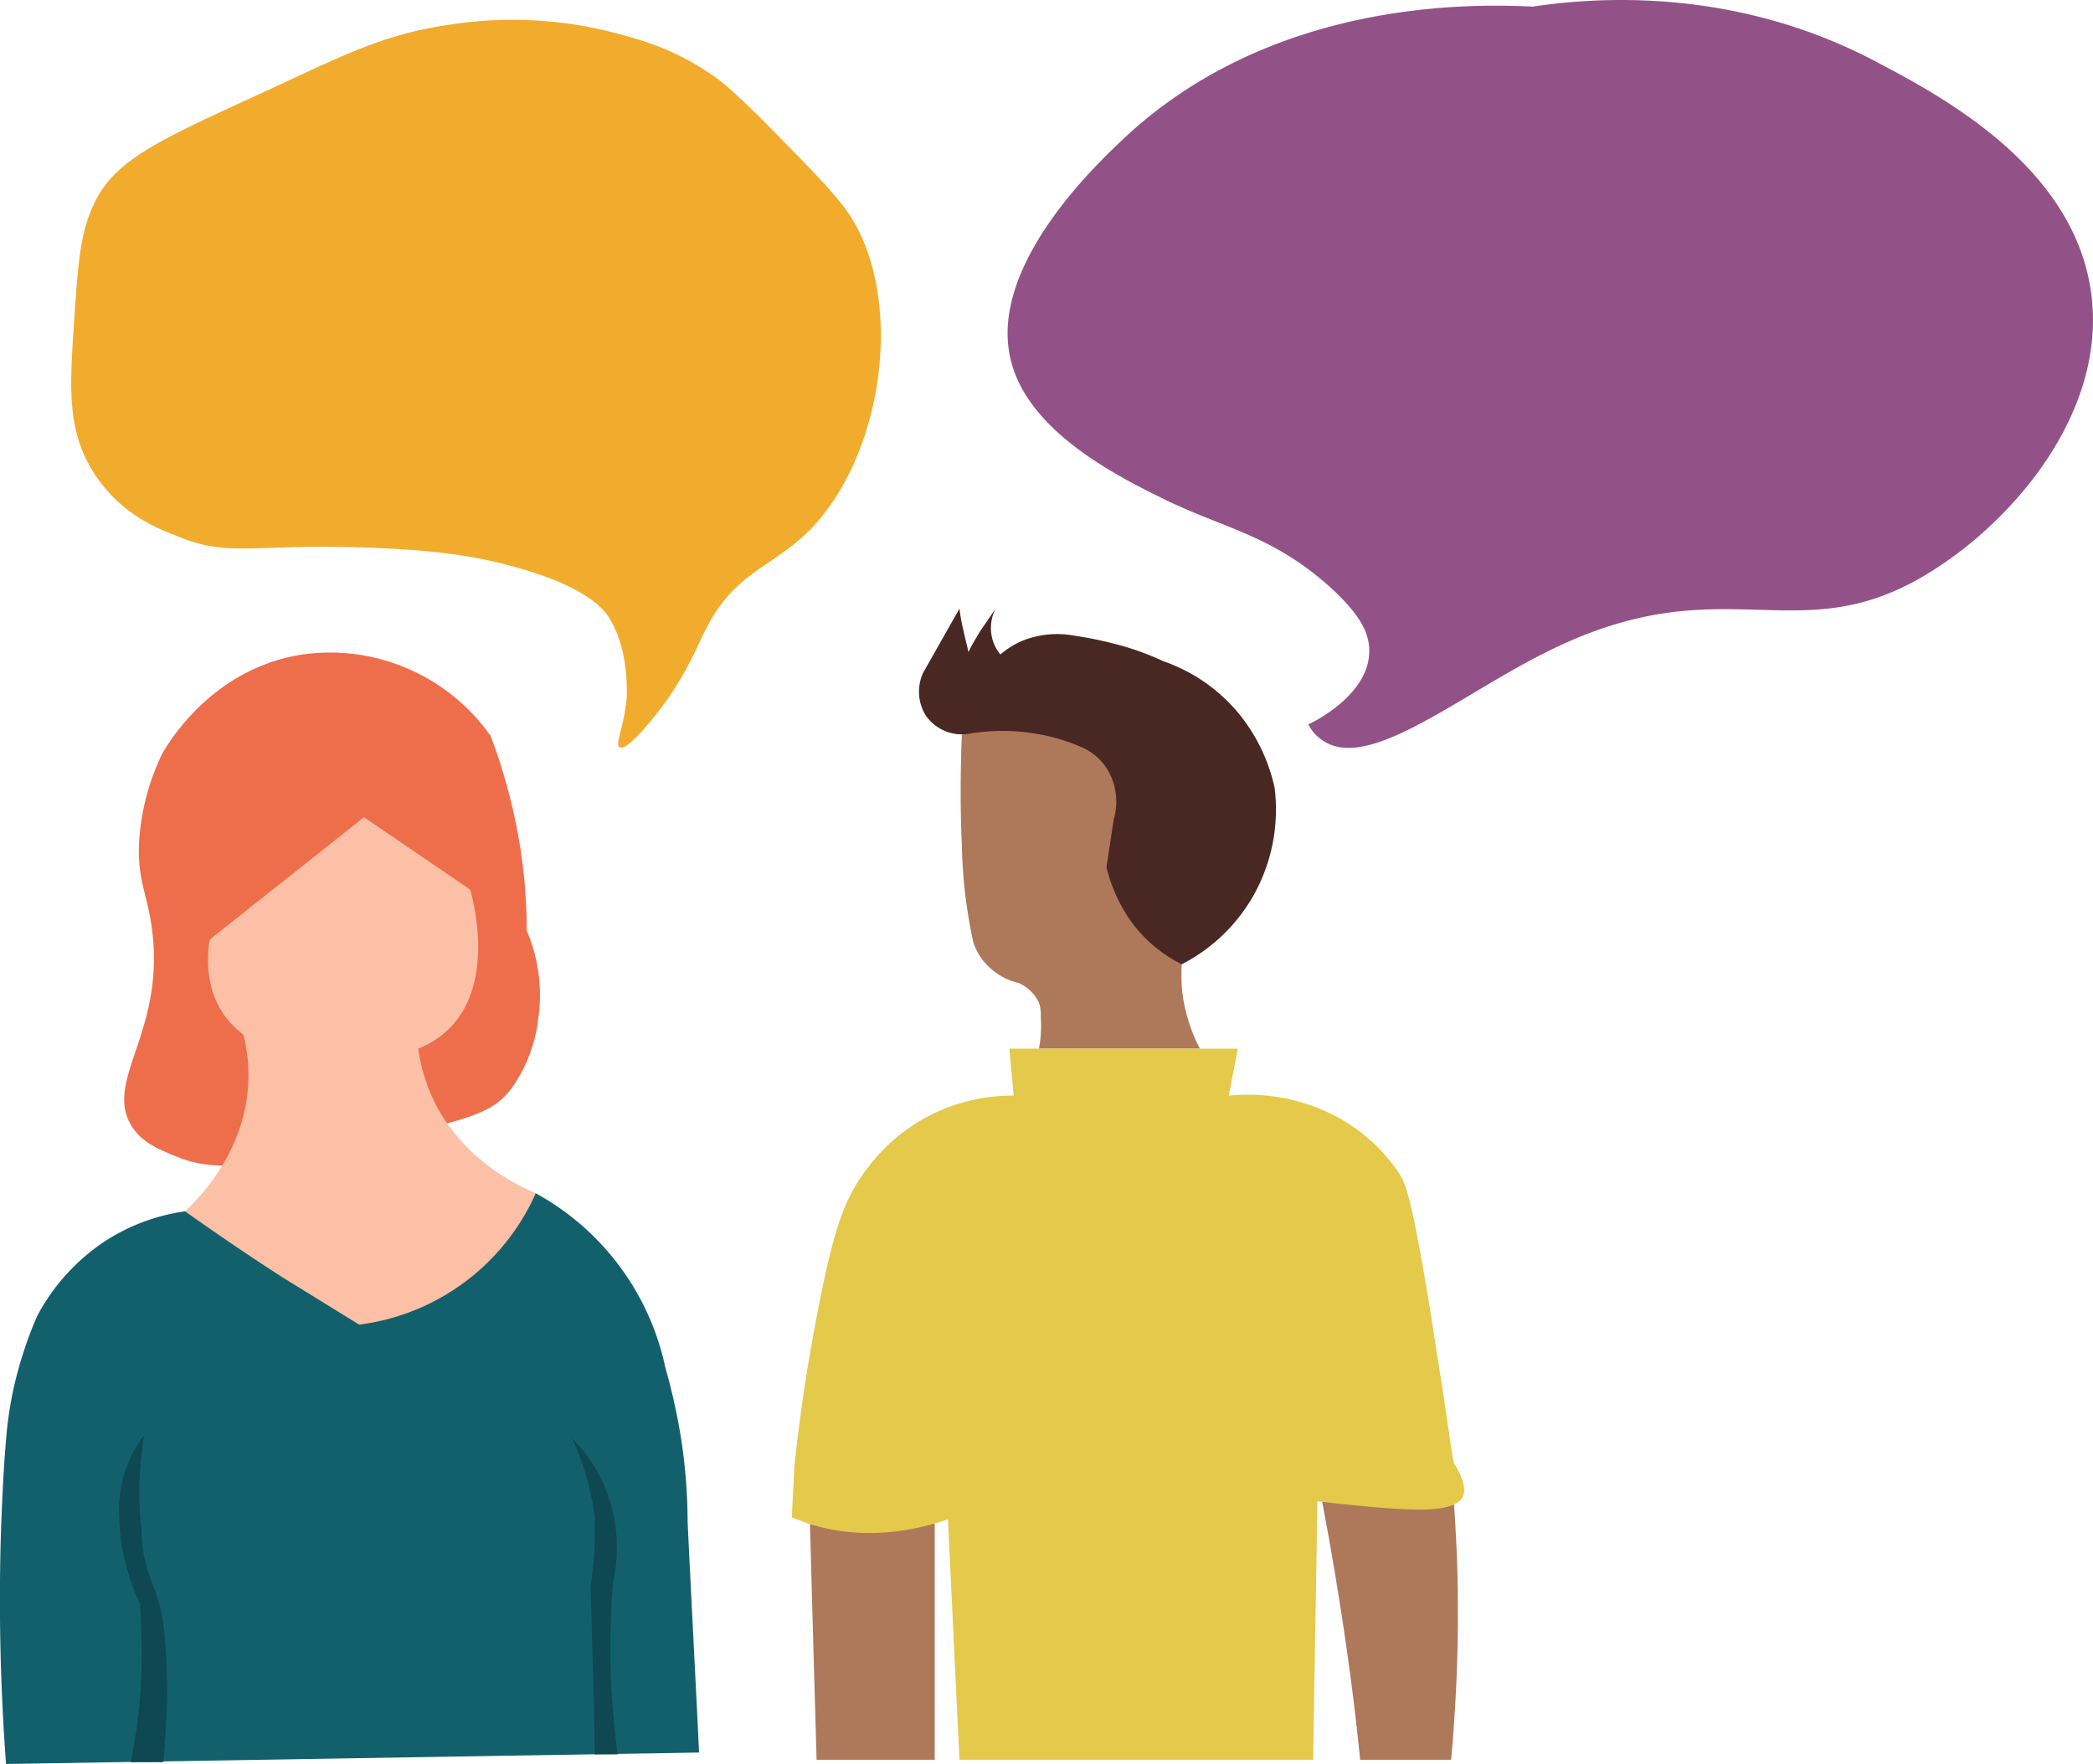 <svg xmlns="http://www.w3.org/2000/svg" viewBox="0 0 347.3 292.7">
  <defs>
    <style>
      .cls-1 {
        fill: #ee6e4c;
      }

      .cls-2 {
        fill: #ae785b;
      }

      .cls-3 {
        fill: #492823;
      }

      .cls-4 {
        fill: #e4c94b;
      }

      .cls-5 {
        fill: #13606d;
      }

      .cls-6 {
        fill: #fbc0a5;
      }

      .cls-7 {
        fill: #0e4852;
      }

      .cls-8 {
        fill: #935287;
      }

      .cls-9 {
        fill: #f2ac2d;
      }
    </style>
  </defs>
  <g id="Layer_2" data-name="Layer 2">
    <g id="Layer_2-2" data-name="Layer 2">
      <g>
        <path class="cls-1" d="M26.9,125.1c.9-1.6,8.2-14.2,23.3-16.5a32.6,32.6,0,0,1,31.2,13.5,87,87,0,0,1,3,9.4,88.9,88.9,0,0,1,3,22.9,27.2,27.2,0,0,1,1.9,14.7,24.5,24.5,0,0,1-4.5,11.6c-3.1,4-6.7,5.1-24.8,9s-24.2,4.8-30.5,2.3c-3.4-1.4-5.8-2.4-7.5-4.9-4.9-7.4,4.8-15.1,3.4-31.2-.6-7.5-3-9.7-2.2-17.7A39,39,0,0,1,26.9,125.1Z"/>
        <path class="cls-2" d="M159.6,121.9c-.3,7.8-.2,14,0,18.2a86,86,0,0,0,.7,9.4c.4,2.8.8,5.1,1.2,6.8a9.7,9.7,0,0,0,3,4.5,10.5,10.5,0,0,0,4.5,2.3,6.6,6.6,0,0,1,3.4,3.3,6.1,6.1,0,0,1,.3,2.3,21,21,0,0,1-.3,5.3h26.7a27.8,27.8,0,0,1-2.7-7.9,26.4,26.4,0,0,1-.3-6.1c-2.1-12.7-4.1-25.5-6.1-38.3a82,82,0,0,0-20.6-1.1A68.5,68.5,0,0,0,159.6,121.9Z"/>
        <path class="cls-3" d="M196.1,160a28.8,28.8,0,0,0,11.6-10.9,29.1,29.1,0,0,0,3.8-18.4,29.5,29.5,0,0,0-5.7-12,28.3,28.3,0,0,0-12.8-9,45,45,0,0,0-8.6-3,57.7,57.7,0,0,0-6-1.2,15.6,15.6,0,0,0-8.7.8,13.9,13.9,0,0,0-3.7,2.3,6.7,6.7,0,0,1-1.5-3.4,7,7,0,0,1,.7-4.2l-2.6,3.8c-.7,1.2-1.4,2.3-1.9,3.4-.2-1-.5-2-.7-3a38.3,38.3,0,0,1-.8-4.2l-6,10.6a7.5,7.5,0,0,0,.4,7.1,7.3,7.3,0,0,0,7.5,3,33.1,33.1,0,0,1,10.5,0,31.2,31.2,0,0,1,7.9,2.3,9.3,9.3,0,0,1,4.5,4.1,10.5,10.5,0,0,1,.8,7.9l-1.2,7.9a26.5,26.5,0,0,0,3.1,7.5A22.8,22.8,0,0,0,196.1,160Z"/>
        <path class="cls-2" d="M134.4,252.9l.6,21.6.5,17.5h19.6V252.8Z"/>
        <path class="cls-2" d="M219.4,249.2l21.8-.6c.4,5.5.7,11.3.7,17.4.1,9.3-.4,18-1.1,26H225.7c-.6-5.9-1.3-11.9-2.2-18.1C222.3,265.4,220.9,257.1,219.4,249.2Z"/>
        <path class="cls-4" d="M172.4,174h33l-1.5,7.8a31.5,31.5,0,0,1,17.7,3.4,28.8,28.8,0,0,1,10.5,9.4c1.1,1.7,2.1,3.7,5.3,23.3.8,5.2,1.5,9.7,1.9,12.1.8,5.3,1.4,9.7,1.9,12.7,2.1,3.3,1.9,4.9,1.5,5.7-1.6,3-9.8,2.2-20.7,1.1l-3.4-.4c-.2,14.3-.5,28.6-.7,42.9H159.2l-1.9-39.9c-5.5,1.9-13.9,3.6-22.9.8l-3-1.1c.1-2.8.3-5.6.4-8.3,1.2-11.7,3-21.5,4.5-29,2.3-11.1,4-16.1,7.9-21a29.9,29.9,0,0,1,11.3-9,30.2,30.2,0,0,1,12.7-2.7c-.2-2.6-.5-5.2-.7-7.8Z"/>
        <path class="cls-5" d="M30.7,201l58.2-3a43.2,43.2,0,0,1,21.5,28.9,102.5,102.5,0,0,1,2.6,11.7,91.9,91.9,0,0,1,1.1,13.9c.6,12.8,1.3,25.6,1.9,38.3L1,292.7a368.3,368.3,0,0,1-.8-39.8c.2-4.8.4-9.4.8-13.9a62.1,62.1,0,0,1,1.1-7.9,66.6,66.6,0,0,1,4.1-12.8,34.1,34.1,0,0,1,11.3-12.4A32.8,32.8,0,0,1,30.7,201Z"/>
        <path class="cls-6" d="M34.8,155.9l25.6-20.3,17.6,12c.3.9,4.5,15.6-3.7,23.3a14.8,14.8,0,0,1-4.9,3.1,30,30,0,0,0,2.2,7.8c4.6,10.3,14,14.8,17.3,16.2a37.2,37.2,0,0,1-29.3,21.8l-12.8-7.9c-5.6-3.6-11-7.3-16.1-10.9,2.6-2.4,10-10.1,10.5-21.4a27.1,27.1,0,0,0-.8-7.9,16.9,16.9,0,0,1-3-3C33.7,163.7,34.5,157.7,34.8,155.9Z"/>
        <path class="cls-7" d="M23.9,238.2a18.4,18.4,0,0,0-2.6,4.5,20,20,0,0,0-1.5,9.1,30.9,30.9,0,0,0,1.1,7.8,31.2,31.2,0,0,0,2.3,6.4c.2,3.1.4,6.5.3,10.2a90.9,90.9,0,0,1-1.8,16.2h5.4c.3-3.1.5-6.3.6-9.8s-.1-7.8-.4-11.3a31.1,31.1,0,0,0-1.1-6c-.6-1.8-1-2.6-1.5-4.1a23.1,23.1,0,0,1-1.2-7.2,51.2,51.2,0,0,1-.3-9A62.1,62.1,0,0,1,23.9,238.2Z"/>
        <path class="cls-7" d="M94.9,238.6a25.8,25.8,0,0,1,6.1,9.8,26.6,26.6,0,0,1,.7,14.3c-.3,4.1-.5,8.6-.4,13.5s.6,10.4,1.2,14.9H98.7c-.1-5.7-.2-11.4-.4-17.2L98,263.4c.3-2.4.6-5,.7-7.9v-3.7a43.8,43.8,0,0,0-1.1-5.7A46,46,0,0,0,94.9,238.6Z"/>
        <path class="cls-8" d="M219.4,122.8a6.7,6.7,0,0,1-2.3-2.6c.9-.4,10-4.9,10.1-12,.1-3.1-1.5-6.2-6.4-10.7-9.9-8.9-17.9-9.8-28.1-14.9-7.3-3.6-21.6-10.8-24.8-22.2-4.6-16,14.7-33.8,19.1-37.9C210.9.5,242.6.5,254.3,1.1c10-1.5,33.5-3.5,57.5,9.4,10.8,5.7,33,17.6,35.3,39,2.1,19.3-13.1,36.8-26.3,45.1-22.5,14.4-34.3-1.4-64.2,13.6C241.9,115.5,226.9,128.2,219.4,122.8Z"/>
        <path class="cls-9" d="M102.8,124c1.1.6,4.5-3.4,6.8-6.4,4.6-6.1,6.1-10.6,7.9-13.9C122,95.2,128,94,133.7,88.6c12.8-12.2,16.5-38.3,7.5-52.6-2.2-3.4-5.9-7.2-13.2-14.6s-9.1-8.5-10.5-9.4c-6.4-4.3-12.3-5.7-16.5-6.8A67.4,67.4,0,0,0,74.6,4.1c-9.8,1.4-16.3,4.4-27,9.4C29.8,21.8,20.5,25.3,16.4,32.3c-3,5.2-3.4,10.4-4.1,21S11,71.4,15.6,78.5,26.5,87.8,29.5,89c8.7,3.6,12.5,1.1,32.4,1.9,10.2.4,16.6,1.3,22.9,3,12.6,3.4,15.5,7.2,16.5,9,3.1,5.2,2.7,12.3,2.7,12.8C103.6,120.5,102,123.5,102.8,124Z"/>
      </g>
    </g>
  </g>
</svg>
